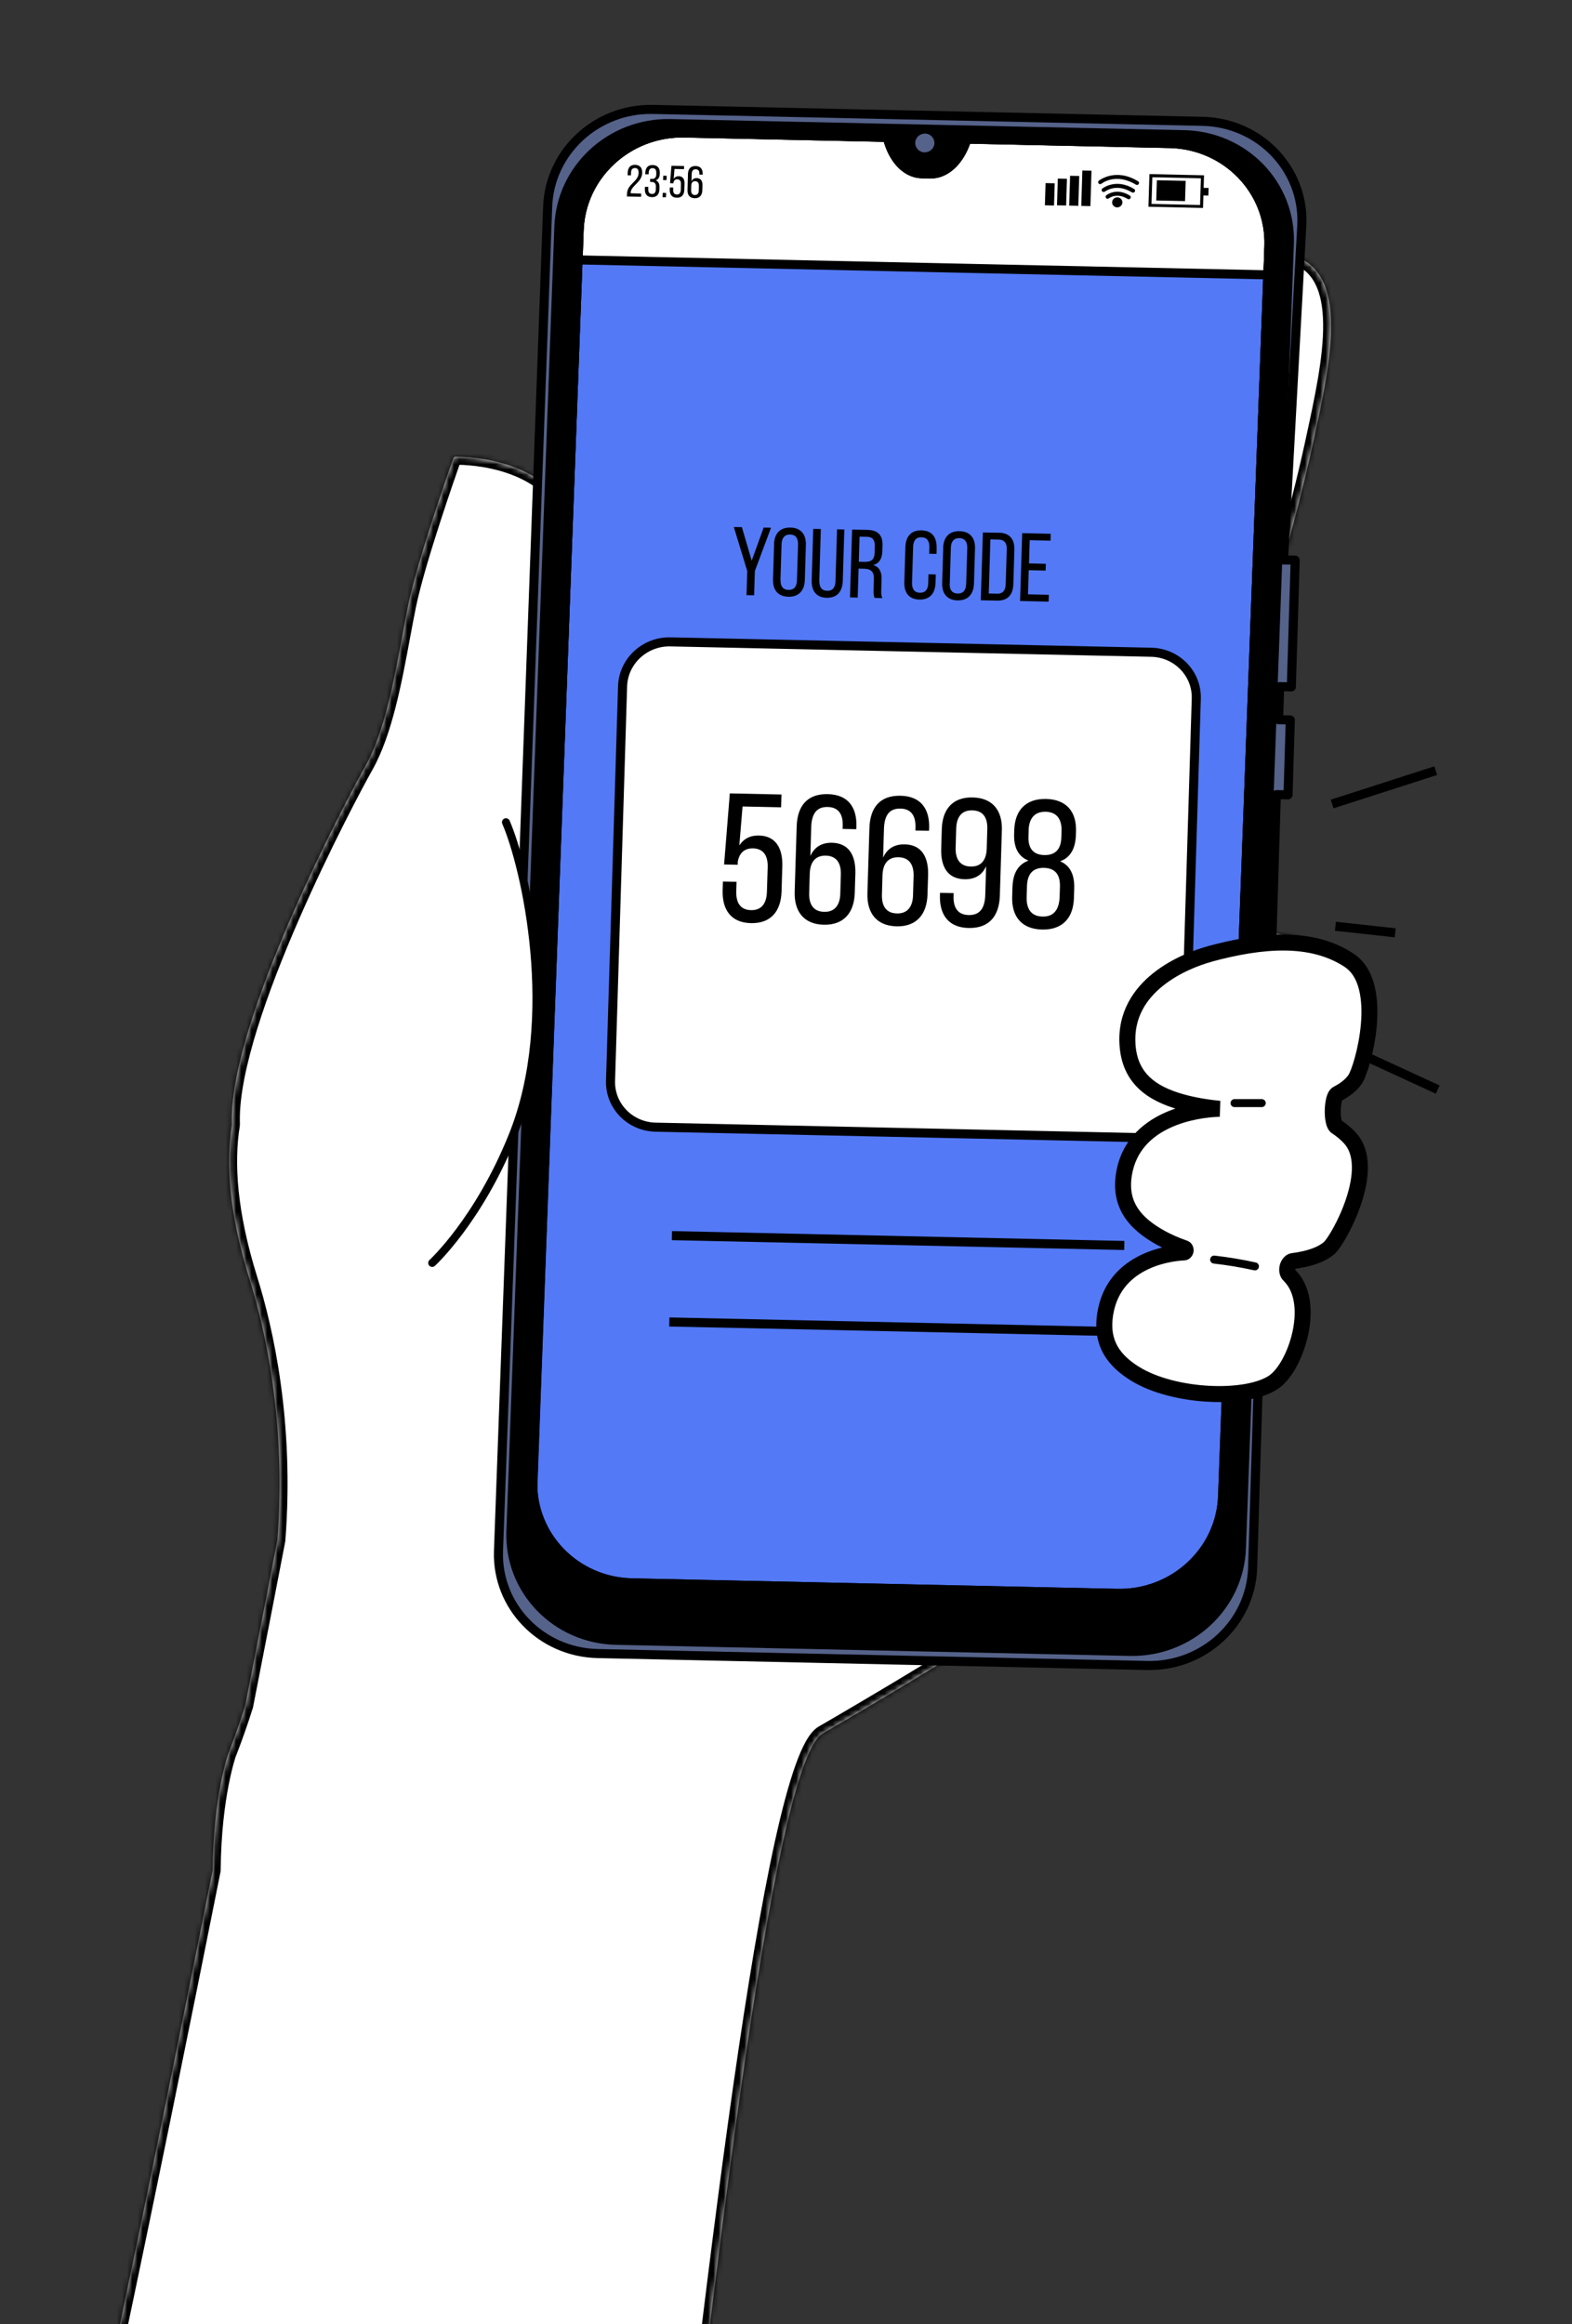<svg width="303" height="448" viewBox="0 0 303 448" fill="none" xmlns="http://www.w3.org/2000/svg">
<rect x="0" y="0" width="303" height="448" fill="#333333" stroke="none"/>
<mask id="path-1-inside-1_504_3587" fill="white">
<path fill-rule="evenodd" clip-rule="evenodd" d="M222.271 181.533C222.522 181.616 222.791 181.496 222.889 181.251C233.504 154.741 247.557 110.773 252.956 85.966C253.045 85.56 253.133 85.152 253.222 84.743L253.225 84.733C256.551 69.458 260.257 52.438 248.944 49.157C237.325 45.786 229.077 61.903 223.464 83.264C218.108 103.603 194.076 165.086 191.787 170.927C191.683 171.194 191.841 171.449 192.113 171.539L222.271 181.533ZM124.798 549C125.053 549 125.266 548.81 125.295 548.557C126.202 540.597 127.154 532.112 128.144 523.284C136.911 445.152 148.693 340.152 158.536 334.152C158.539 334.151 158.537 334.152 158.54 334.15C158.638 334.093 185.16 318.745 192.32 313.405C199.198 308.272 201.148 298.074 203.102 287.855C204.846 278.73 206.594 269.587 211.859 264.02C213.37 262.42 215.215 260.881 217.224 259.344C217.401 259.208 217.468 258.972 217.387 258.764C212.415 246.038 206.312 233.751 199.204 222.004C186.377 200.816 170.549 179.77 150.989 163.889C150.766 163.708 150.439 163.752 150.273 163.985C146.735 168.969 143.951 174.81 141.453 180.304C141.237 180.778 141.019 181.252 140.799 181.726C140.666 182.014 140.3 182.105 140.046 181.914C129.971 174.359 119.451 167.705 108.308 161.778C108.06 161.646 107.748 161.743 107.578 161.965C107.467 162.109 107.333 162.268 107.177 162.441C106.879 162.77 106.356 162.544 106.376 162.102C106.49 159.556 106.885 157.222 107.262 154.991C107.531 153.397 107.792 151.856 107.935 150.326C108.116 148.397 108.571 145.587 109.115 142.224C110.938 130.961 113.766 113.493 110.676 102.082C106.984 88.417 90.344 88.024 87.804 88.045C87.6 88.046 87.438 88.165 87.369 88.358C86.484 90.859 80.452 108.042 78.679 116.638C78.295 118.499 77.918 120.535 77.523 122.666C75.947 131.166 74.09 141.182 70.431 147.651C67.008 153.71 44.466 196.118 44.689 215.972V215.959C44.692 216.224 44.696 216.486 44.701 216.746C44.702 216.776 44.699 216.806 44.694 216.836C43.518 224.097 44.119 233.823 48.099 246.566C51.136 256.262 55.222 274.253 53.462 296.87C52.048 304.212 49.92 315.21 47.267 328.745C46.336 331.707 45.289 334.709 44.117 337.744C44.114 337.751 44.107 337.756 44.099 337.756V337.756C44.091 337.756 44.086 337.755 44.084 337.763C43.989 338.024 41.12 346.086 40.996 360.443C40.995 360.474 40.992 360.505 40.986 360.536C29.612 417.65 13.58 495.651 0.751 548.389C0.674 548.704 0.914 549 1.238 549H124.798ZM253.271 191.574C253.271 191.571 253.273 191.567 253.277 191.566C256.359 190.435 261.215 186.072 256.575 183.32C252.506 180.887 241.382 178.931 238.753 178.494C238.454 178.444 238.185 178.672 238.18 178.976L237.863 196.403C237.856 196.753 238.202 197.001 238.532 196.883L253.265 191.583C253.268 191.582 253.271 191.578 253.271 191.574V191.574Z"/>
</mask>
<path fill-rule="evenodd" clip-rule="evenodd" d="M222.271 181.533C222.522 181.616 222.791 181.496 222.889 181.251C233.504 154.741 247.557 110.773 252.956 85.966C253.045 85.56 253.133 85.152 253.222 84.743L253.225 84.733C256.551 69.458 260.257 52.438 248.944 49.157C237.325 45.786 229.077 61.903 223.464 83.264C218.108 103.603 194.076 165.086 191.787 170.927C191.683 171.194 191.841 171.449 192.113 171.539L222.271 181.533ZM124.798 549C125.053 549 125.266 548.81 125.295 548.557C126.202 540.597 127.154 532.112 128.144 523.284C136.911 445.152 148.693 340.152 158.536 334.152C158.539 334.151 158.537 334.152 158.54 334.15C158.638 334.093 185.16 318.745 192.32 313.405C199.198 308.272 201.148 298.074 203.102 287.855C204.846 278.73 206.594 269.587 211.859 264.02C213.37 262.42 215.215 260.881 217.224 259.344C217.401 259.208 217.468 258.972 217.387 258.764C212.415 246.038 206.312 233.751 199.204 222.004C186.377 200.816 170.549 179.77 150.989 163.889C150.766 163.708 150.439 163.752 150.273 163.985C146.735 168.969 143.951 174.81 141.453 180.304C141.237 180.778 141.019 181.252 140.799 181.726C140.666 182.014 140.3 182.105 140.046 181.914C129.971 174.359 119.451 167.705 108.308 161.778C108.06 161.646 107.748 161.743 107.578 161.965C107.467 162.109 107.333 162.268 107.177 162.441C106.879 162.77 106.356 162.544 106.376 162.102C106.49 159.556 106.885 157.222 107.262 154.991C107.531 153.397 107.792 151.856 107.935 150.326C108.116 148.397 108.571 145.587 109.115 142.224C110.938 130.961 113.766 113.493 110.676 102.082C106.984 88.417 90.344 88.024 87.804 88.045C87.6 88.046 87.438 88.165 87.369 88.358C86.484 90.859 80.452 108.042 78.679 116.638C78.295 118.499 77.918 120.535 77.523 122.666C75.947 131.166 74.09 141.182 70.431 147.651C67.008 153.71 44.466 196.118 44.689 215.972V215.959C44.692 216.224 44.696 216.486 44.701 216.746C44.702 216.776 44.699 216.806 44.694 216.836C43.518 224.097 44.119 233.823 48.099 246.566C51.136 256.262 55.222 274.253 53.462 296.87C52.048 304.212 49.92 315.21 47.267 328.745C46.336 331.707 45.289 334.709 44.117 337.744C44.114 337.751 44.107 337.756 44.099 337.756V337.756C44.091 337.756 44.086 337.755 44.084 337.763C43.989 338.024 41.12 346.086 40.996 360.443C40.995 360.474 40.992 360.505 40.986 360.536C29.612 417.65 13.58 495.651 0.751 548.389C0.674 548.704 0.914 549 1.238 549H124.798ZM253.271 191.574C253.271 191.571 253.273 191.567 253.277 191.566C256.359 190.435 261.215 186.072 256.575 183.32C252.506 180.887 241.382 178.931 238.753 178.494C238.454 178.444 238.185 178.672 238.18 178.976L237.863 196.403C237.856 196.753 238.202 197.001 238.532 196.883L253.265 191.583C253.268 191.582 253.271 191.578 253.271 191.574V191.574Z" fill="white"/>
<path d="M252.956 85.966L254.461 86.293L254.461 86.293L252.956 85.966ZM253.225 84.733L251.753 84.28L251.734 84.342L251.72 84.405L253.225 84.733ZM253.225 84.733L254.697 85.186L254.716 85.124L254.729 85.061L253.225 84.733ZM248.944 49.157L248.515 50.636V50.636L248.944 49.157ZM223.464 83.264L224.954 83.657L224.954 83.656L223.464 83.264ZM128.144 523.283L129.675 523.455L129.676 523.441L129.678 523.427L128.144 523.283ZM128.144 523.283L126.614 523.111L126.612 523.125L126.611 523.139L128.144 523.283ZM192.32 313.405L193.24 314.639L193.241 314.639L192.32 313.405ZM203.102 287.855L204.614 288.145L203.102 287.855ZM211.859 264.02L212.978 265.078L212.978 265.078L211.859 264.02ZM199.204 222.004L200.522 221.207L200.522 221.207L199.204 222.004ZM141.453 180.304L142.854 180.942L142.855 180.941L141.453 180.304ZM107.262 154.991L108.78 155.248V155.248L107.262 154.991ZM107.935 150.326L106.402 150.183L107.935 150.326ZM109.115 142.224L110.635 142.47L109.115 142.224ZM110.676 102.082L109.189 102.484L109.189 102.485L110.676 102.082ZM78.679 116.638L77.171 116.327H77.171L78.679 116.638ZM77.523 122.666L76.009 122.385V122.385L77.523 122.666ZM70.431 147.651L69.09 146.893L69.09 146.894L70.431 147.651ZM44.689 215.972L43.149 215.989L46.229 215.972H44.689ZM44.689 215.959L46.229 215.943L43.149 215.959H44.689ZM48.099 246.566L46.629 247.025L46.629 247.026L48.099 246.566ZM53.462 296.87L54.974 297.161L54.991 297.076L54.998 296.989L53.462 296.87ZM47.267 328.745L48.736 329.207L48.762 329.126L48.778 329.042L47.267 328.745ZM256.575 183.32L255.785 184.641L255.79 184.644L256.575 183.32ZM253.277 191.566L252.746 190.12L253.277 191.566ZM0.751 548.389L2.247 548.753L0.751 548.389ZM44.084 337.763L42.635 337.24L44.084 337.763ZM44.117 337.744L45.554 338.299L44.117 337.744ZM125.295 548.557L123.765 548.383L125.295 548.557ZM44.701 216.746L43.161 216.775L44.701 216.746ZM44.694 216.836L46.215 217.082L44.694 216.836ZM253.265 191.583L252.743 190.134L253.265 191.583ZM107.177 162.441L106.035 161.407L107.177 162.441ZM106.376 162.102L104.838 162.033L106.376 162.102ZM238.753 178.494L239.005 176.974L238.753 178.494ZM238.18 178.976L236.64 178.948L238.18 178.976ZM140.799 181.726L142.196 182.374L140.799 181.726ZM140.046 181.914L140.97 180.682L140.046 181.914ZM150.989 163.889L150.018 165.084L150.989 163.889ZM150.273 163.985L149.017 163.094L150.273 163.985ZM87.804 88.045L87.816 89.585L87.804 88.045ZM87.369 88.358L85.918 87.844L87.369 88.358ZM40.996 360.443L42.536 360.456L40.996 360.443ZM40.986 360.536L42.496 360.837L40.986 360.536ZM217.224 259.344L218.16 260.567L217.224 259.344ZM217.387 258.764L218.821 258.204L217.387 258.764ZM158.536 334.152L157.734 332.837L158.536 334.152ZM158.54 334.15L157.769 332.817L158.54 334.15ZM237.863 196.403L236.323 196.375L237.863 196.403ZM238.532 196.883L239.053 198.332L238.532 196.883ZM108.308 161.778L107.584 163.137L108.308 161.778ZM107.578 161.965L106.355 161.029L107.578 161.965ZM191.787 170.927L190.353 170.365L191.787 170.927ZM192.113 171.539L192.598 170.078L192.113 171.539ZM222.889 181.251L221.46 180.679L222.889 181.251ZM222.271 181.533L221.787 182.995L222.271 181.533ZM251.452 85.638C246.074 110.344 232.05 154.229 221.46 180.679L224.319 181.824C234.958 155.252 249.04 111.202 254.461 86.293L251.452 85.638ZM251.72 84.405C251.63 84.818 251.541 85.229 251.452 85.639L254.461 86.293C254.55 85.884 254.64 85.473 254.729 85.061L251.72 84.405ZM251.753 84.28L251.753 84.28L254.697 85.186L254.697 85.186L251.753 84.28ZM248.515 50.636C250.926 51.335 252.483 52.728 253.486 54.661C254.521 56.654 254.999 59.294 255.034 62.464C255.104 68.827 253.395 76.712 251.72 84.405L254.729 85.061C256.38 77.479 258.188 69.216 258.114 62.43C258.077 59.026 257.568 55.841 256.22 53.242C254.84 50.584 252.618 48.619 249.373 47.678L248.515 50.636ZM224.954 83.656C227.748 73.022 231.161 63.854 235.23 57.795C237.262 54.769 239.391 52.619 241.592 51.41C243.745 50.227 246.019 49.912 248.515 50.636L249.373 47.678C246.059 46.716 242.946 47.152 240.109 48.71C237.32 50.243 234.858 52.825 232.673 56.078C228.311 62.574 224.794 72.145 221.975 82.873L224.954 83.656ZM193.221 171.489C195.489 165.702 219.568 104.106 224.954 83.657L221.975 82.872C216.648 103.1 192.664 164.47 190.353 170.365L193.221 171.489ZM222.755 180.071L192.598 170.078L191.629 173.001L221.787 182.995L222.755 180.071ZM126.614 523.112C125.623 531.94 124.671 540.424 123.765 548.383L126.825 548.731C127.732 540.769 128.684 532.283 129.675 523.455L126.614 523.112ZM126.611 523.139L126.611 523.14L129.678 523.427L129.678 523.426L126.611 523.139ZM157.734 332.837C156.774 333.423 155.992 334.469 155.327 335.651C154.638 336.875 153.969 338.439 153.313 340.28C152 343.967 150.682 348.938 149.364 354.916C146.726 366.881 144.05 383.056 141.412 401.449C136.137 438.243 130.997 484.052 126.614 523.111L129.675 523.454C134.059 484.381 139.194 438.624 144.461 401.886C147.096 383.513 149.759 367.43 152.372 355.579C153.679 349.649 154.965 344.822 156.214 341.314C156.84 339.557 157.441 338.174 158.011 337.162C158.604 336.109 159.067 335.632 159.337 335.467L157.734 332.837ZM191.399 312.17C184.332 317.441 157.921 332.729 157.769 332.817L159.311 335.483C159.355 335.457 185.988 320.049 193.24 314.639L191.399 312.17ZM201.589 287.566C200.607 292.703 199.651 297.684 198.107 302.02C196.566 306.348 194.495 309.86 191.399 312.17L193.241 314.639C197.023 311.816 199.367 307.663 201.008 303.054C202.647 298.453 203.643 293.226 204.614 288.145L201.589 287.566ZM210.74 262.962C207.882 265.983 206.04 269.908 204.693 274.136C203.347 278.362 202.458 283.023 201.589 287.566L204.614 288.145C205.49 283.562 206.348 279.089 207.628 275.071C208.907 271.054 210.57 267.624 212.978 265.078L210.74 262.962ZM216.288 258.121C214.255 259.677 212.335 261.274 210.74 262.962L212.978 265.078C214.406 263.567 216.176 262.085 218.16 260.567L216.288 258.121ZM197.887 222.802C204.95 234.475 211.014 246.683 215.952 259.324L218.821 258.204C213.816 245.393 207.674 233.026 200.522 221.207L197.887 222.802ZM150.018 165.084C169.388 180.811 185.108 201.694 197.887 222.802L200.522 221.207C187.646 199.939 171.71 178.729 151.959 162.693L150.018 165.084ZM142.855 180.941C145.354 175.446 148.085 169.727 151.529 164.877L149.017 163.094C145.385 168.21 142.549 174.173 140.051 179.666L142.855 180.941ZM142.196 182.374C142.418 181.897 142.637 181.419 142.854 180.942L140.051 179.666C139.837 180.136 139.621 180.607 139.402 181.077L142.196 182.374ZM107.584 163.137C118.66 169.029 129.113 175.64 139.122 183.146L140.97 180.682C130.83 173.077 120.242 166.382 109.031 160.418L107.584 163.137ZM108.318 163.475C108.495 163.279 108.658 163.087 108.801 162.901L106.355 161.029C106.277 161.131 106.172 161.257 106.035 161.407L108.318 163.475ZM105.743 154.735C105.368 156.956 104.957 159.379 104.838 162.033L107.914 162.171C108.024 159.733 108.402 157.489 108.78 155.248L105.743 154.735ZM106.402 150.183C106.265 151.646 106.015 153.13 105.743 154.735L108.78 155.248C109.048 153.665 109.319 152.066 109.468 150.47L106.402 150.183ZM107.595 141.978C107.055 145.316 106.589 148.189 106.402 150.183L109.468 150.47C109.643 148.605 110.087 145.857 110.635 142.47L107.595 141.978ZM109.189 102.485C110.664 107.931 110.747 114.938 110.202 122.092C109.659 129.218 108.508 136.339 107.595 141.978L110.635 142.47C111.546 136.846 112.719 129.601 113.273 122.326C113.826 115.077 113.777 107.644 112.162 101.68L109.189 102.485ZM87.816 89.585C89.011 89.575 93.593 89.666 98.279 91.378C102.942 93.08 107.52 96.304 109.189 102.484L112.162 101.681C110.14 94.195 104.552 90.39 99.336 88.485C94.145 86.589 89.136 86.494 87.791 86.505L87.816 89.585ZM80.187 116.949C81.934 108.48 87.922 91.411 88.821 88.871L85.918 87.844C85.046 90.307 78.97 107.604 77.171 116.327L80.187 116.949ZM79.037 122.946C79.433 120.812 79.807 118.792 80.187 116.949L77.171 116.327C76.783 118.206 76.403 120.258 76.009 122.385L79.037 122.946ZM71.771 148.41C75.586 141.666 77.478 131.353 79.037 122.946L76.009 122.385C74.415 130.979 72.594 140.698 69.09 146.893L71.771 148.41ZM46.229 215.955C46.176 211.237 47.484 205.05 49.606 198.231C51.719 191.441 54.599 184.146 57.605 177.254C63.615 163.469 70.082 151.4 71.772 148.409L69.09 146.894C67.357 149.961 60.841 162.125 54.781 176.023C51.751 182.973 48.824 190.38 46.666 197.316C44.517 204.221 43.091 210.78 43.149 215.989L46.229 215.955ZM43.149 215.959V215.972H46.229V215.959H43.149ZM46.241 216.716C46.236 216.461 46.232 216.203 46.229 215.943L43.149 215.975C43.152 216.245 43.156 216.511 43.161 216.775L46.241 216.716ZM49.569 246.106C45.64 233.528 45.086 224.049 46.215 217.082L43.174 216.589C41.95 224.145 42.597 234.119 46.629 247.025L49.569 246.106ZM54.998 296.989C56.777 274.129 52.648 255.937 49.568 246.105L46.629 247.026C49.624 256.588 53.668 274.377 51.927 296.75L54.998 296.989ZM48.778 329.042C51.431 315.505 53.56 304.504 54.974 297.161L51.95 296.578C50.537 303.919 48.408 314.916 45.756 328.449L48.778 329.042ZM45.554 338.299C46.738 335.232 47.795 332.2 48.736 329.207L45.798 328.284C44.876 331.214 43.84 334.185 42.68 337.189L45.554 338.299ZM42.536 360.456C42.659 346.301 45.487 338.411 45.532 338.286L42.635 337.24C42.492 337.636 39.582 345.871 39.456 360.429L42.536 360.456ZM2.247 548.753C15.085 495.98 31.122 417.95 42.496 360.837L39.476 360.235C28.101 417.35 12.075 495.322 -0.746 548.025L2.247 548.753ZM124.798 547.46H1.238V550.54H124.798V547.46ZM255.79 184.644C256.695 185.181 256.89 185.64 256.936 185.887C256.988 186.175 256.917 186.613 256.528 187.214C255.726 188.455 254.041 189.645 252.746 190.12L253.807 193.011C255.595 192.355 257.879 190.798 259.115 188.887C259.745 187.912 260.211 186.672 259.965 185.333C259.713 183.952 258.775 182.834 257.361 181.995L255.79 184.644ZM238.5 180.013C239.8 180.229 243.201 180.821 246.773 181.658C250.42 182.512 253.987 183.566 255.785 184.641L257.366 181.998C255.094 180.64 251.064 179.5 247.475 178.659C243.81 177.8 240.335 177.196 239.005 176.974L238.5 180.013ZM239.402 196.431L239.72 179.004L236.64 178.948L236.323 196.375L239.402 196.431ZM252.743 190.134L238.011 195.433L239.053 198.332L253.786 193.032L252.743 190.134ZM252.746 190.12C252.108 190.354 251.731 190.955 251.731 191.574H254.811C254.811 192.186 254.438 192.78 253.807 193.011L252.746 190.12ZM-0.746 548.025C-1.066 549.344 -0.048 550.54 1.238 550.54V547.46C1.877 547.46 2.415 548.064 2.247 548.753L-0.746 548.025ZM44.099 336.216C44.181 336.216 44.07 336.216 44.066 336.216C44.024 336.217 43.87 336.22 43.683 336.271C43.468 336.33 43.218 336.449 43 336.667C42.794 336.872 42.689 337.091 42.635 337.24L45.532 338.286C45.48 338.431 45.377 338.647 45.173 338.85C44.956 339.066 44.709 339.184 44.496 339.242C44.311 339.292 44.161 339.295 44.122 339.296C44.121 339.296 44.014 339.296 44.099 339.296V336.216ZM42.68 337.189C42.907 336.604 43.47 336.216 44.099 336.216V339.296C44.744 339.296 45.322 338.899 45.554 338.299L42.68 337.189ZM123.765 548.383C123.825 547.856 124.271 547.46 124.798 547.46V550.54C125.834 550.54 126.708 549.763 126.825 548.731L123.765 548.383ZM43.161 216.775C43.16 216.714 43.164 216.651 43.174 216.589L46.215 217.082C46.234 216.96 46.243 216.838 46.241 216.716L43.161 216.775ZM253.786 193.032C254.401 192.811 254.811 192.228 254.811 191.574H251.731C251.731 190.929 252.136 190.353 252.743 190.134L253.786 193.032ZM106.035 161.407C106.758 160.609 107.956 161.249 107.914 162.171L104.838 162.033C104.756 163.84 107.001 164.93 108.318 163.475L106.035 161.407ZM239.005 176.974C237.755 176.767 236.662 177.728 236.64 178.948L239.72 179.004C239.709 179.616 239.152 180.121 238.5 180.013L239.005 176.974ZM139.402 181.077C139.684 180.471 140.446 180.289 140.97 180.682L139.122 183.146C140.154 183.92 141.648 183.556 142.196 182.374L139.402 181.077ZM151.959 162.693C151.052 161.956 149.702 162.129 149.017 163.094L151.529 164.877C151.175 165.374 150.481 165.46 150.018 165.084L151.959 162.693ZM87.791 86.505C86.922 86.512 86.196 87.057 85.918 87.844L88.821 88.871C88.759 89.048 88.635 89.235 88.438 89.377C88.24 89.52 88.017 89.583 87.816 89.585L87.791 86.505ZM39.456 360.429C39.456 360.368 39.462 360.303 39.476 360.235L42.496 360.837C42.522 360.708 42.535 360.58 42.536 360.456L39.456 360.429ZM218.16 260.567C218.877 260.017 219.154 259.056 218.821 258.204L215.952 259.324C215.782 258.888 215.924 258.399 216.288 258.121L218.16 260.567ZM159.337 335.467C159.342 335.465 159.349 335.46 159.358 335.454C159.364 335.451 159.368 335.448 159.371 335.446C159.372 335.445 159.374 335.444 159.373 335.445C159.373 335.445 159.37 335.447 159.367 335.449C159.364 335.451 159.36 335.453 159.355 335.457C159.35 335.46 159.345 335.462 159.341 335.465C159.332 335.47 159.325 335.475 159.321 335.477C159.318 335.479 159.315 335.481 159.313 335.482C159.312 335.482 159.311 335.483 159.311 335.483L157.769 332.817C157.768 332.817 157.766 332.818 157.765 332.819C157.763 332.82 157.76 332.822 157.755 332.825C157.751 332.827 157.744 332.831 157.735 332.837C157.725 332.843 157.716 332.849 157.708 332.854C157.705 332.856 157.703 332.857 157.702 332.857C157.701 332.858 157.703 332.857 157.704 332.857C157.707 332.854 157.711 332.852 157.716 332.849C157.725 332.843 157.731 332.839 157.734 332.837L159.337 335.467ZM236.323 196.375C236.297 197.803 237.709 198.815 239.053 198.332L238.011 195.433C238.696 195.187 239.416 195.703 239.402 196.431L236.323 196.375ZM109.031 160.418C107.999 159.869 106.896 160.322 106.355 161.029L108.801 162.901C108.679 163.06 108.512 163.172 108.319 163.224C108.119 163.279 107.849 163.278 107.584 163.137L109.031 160.418ZM190.353 170.365C189.853 171.642 190.724 172.701 191.629 173.001L192.598 170.078C192.783 170.139 193.005 170.282 193.154 170.549C193.315 170.839 193.338 171.189 193.221 171.489L190.353 170.365ZM221.46 180.679C221.675 180.14 222.262 179.907 222.755 180.071L221.787 182.995C222.781 183.324 223.907 182.852 224.319 181.824L221.46 180.679Z" fill="black" mask="url(#path-1-inside-1_504_3587)"/>
<path d="M225.45 27.652L186.343 26.805L186.298 26.946C185.021 30.992 182.264 33.586 179.327 33.52L177.636 33.481C174.681 33.417 172.095 30.719 171.065 26.619L171.042 26.474L131.918 25.63C121.022 25.39 111.941 33.837 111.609 44.472L102.353 296.301C102.164 302.411 107.077 307.469 113.328 307.607L223.665 309.997C229.915 310.135 235.129 305.294 235.318 299.184L244.574 47.355C244.904 36.704 236.329 27.895 225.45 27.652Z" fill="#5379F6" stroke="black" stroke-width="1.748" stroke-linecap="round" stroke-linejoin="round"/>
<path d="M244.406 52.98L244.575 47.371C244.905 36.721 236.331 27.912 225.452 27.669L186.345 26.822L186.3 26.962C185.023 31.008 182.266 33.603 179.329 33.536L177.638 33.498C174.683 33.434 172.097 30.736 171.067 26.636L171.043 26.491L131.92 25.646C121.024 25.406 111.943 33.854 111.611 44.488L111.441 50.097L244.422 52.977L244.406 52.98Z" fill="white" stroke="black" stroke-width="1.748" stroke-linecap="round" stroke-linejoin="round"/>
<path d="M248.901 132.397L249.645 107.976L247.392 107.931L250.937 43.09C251.267 32.439 242.693 23.63 231.813 23.388L125.865 21.091C114.969 20.852 105.889 29.299 105.556 39.934L96.079 299.025C95.749 309.675 104.323 318.484 115.202 318.727L221.134 321.025C232.03 321.265 241.11 312.818 241.443 302.183L246.01 153.167L248.264 153.213L248.704 138.774L246.451 138.728L246.647 132.351L248.901 132.397ZM235.659 288.283C235.329 298.934 226.245 307.365 215.349 307.125L121.817 305.102C110.921 304.862 102.364 296.051 102.694 285.4L111.626 44.469C111.956 33.819 121.039 25.387 131.935 25.627L171.042 26.474L171.066 26.62C172.112 30.717 174.698 33.415 177.653 33.479L179.344 33.517C182.298 33.581 185.038 30.989 186.315 26.943L186.36 26.803L225.467 27.65C236.363 27.89 244.921 36.702 244.591 47.352L235.659 288.283Z" fill="#55628A" stroke="black" stroke-width="1.748" stroke-linecap="round" stroke-linejoin="round"/>
<path d="M228.253 25.964L129.24 23.826C117.696 23.576 108.066 32.513 107.721 43.797L98.478 295.292C98.133 306.577 107.203 315.919 118.747 316.169L217.761 318.306C229.305 318.556 238.935 309.62 239.28 298.335L248.522 46.84C248.867 35.556 239.798 26.214 228.253 25.964ZM235.658 288.283C235.328 298.933 226.245 307.365 215.349 307.125L121.817 305.102C110.921 304.862 102.363 296.051 102.693 285.4L111.625 44.469C111.955 33.819 121.038 25.387 131.934 25.627L171.042 26.474L171.066 26.619C172.112 30.716 174.698 33.415 177.652 33.479L179.343 33.517C182.298 33.581 185.038 30.989 186.314 26.943L186.36 26.803L225.467 27.65C236.363 27.89 244.92 36.701 244.59 47.352L235.658 288.283Z" fill="black" stroke="black" stroke-width="1.748" stroke-linecap="round" stroke-linejoin="round"/>
<path d="M180.108 27.595C180.132 26.595 179.332 25.762 178.308 25.747C177.285 25.733 176.427 26.521 176.404 27.521C176.381 28.522 177.181 29.354 178.204 29.369C179.228 29.384 180.085 28.595 180.108 27.595Z" fill="#55628A"/>
<path d="M123.786 33.324C123.729 35.16 121.601 35.775 121.556 37.161L121.572 37.258L123.588 37.309L123.57 37.927L120.839 37.876L120.857 37.358C120.911 35.406 123.032 35.059 123.093 33.354C123.111 32.737 122.901 32.389 122.39 32.39C121.877 32.374 121.646 32.728 121.632 33.262L121.617 33.796L120.969 33.786L120.989 33.284C121.022 32.349 121.468 31.744 122.425 31.77C123.399 31.793 123.806 32.407 123.788 33.34L123.786 33.324Z" fill="black"/>
<path d="M127.181 33.382L127.172 33.533C127.154 34.15 126.886 34.593 126.386 34.758C126.895 34.957 127.124 35.418 127.106 36.035L127.097 36.502C127.063 37.437 126.599 38.028 125.642 38.002C124.684 37.977 124.261 37.365 124.295 36.429L124.311 36.011L124.959 36.022L124.951 36.488C124.939 37.038 125.146 37.369 125.659 37.385C126.173 37.401 126.393 37.082 126.41 36.465L126.419 35.998C126.44 35.397 126.188 35.106 125.672 35.074L125.297 35.069L125.317 34.468L125.728 34.484C126.186 34.475 126.481 34.194 126.495 33.66L126.5 33.377C126.518 32.76 126.31 32.428 125.797 32.413C125.301 32.395 125.067 32.732 125.038 33.285L125.022 33.603L124.374 33.593L124.379 33.31C124.413 32.374 124.861 31.786 125.818 31.812C126.775 31.837 127.199 32.449 127.179 33.366L127.181 33.382Z" fill="black"/>
<path d="M128.505 33.879L128.472 34.715L127.807 34.707L127.84 33.872L128.505 33.879ZM128.4 37.184L128.367 38.02L127.703 38.013L127.736 37.177L128.4 37.184Z" fill="black"/>
<path d="M129.892 34.449C130.093 34.117 130.408 33.965 130.833 33.962C131.636 33.98 131.969 34.557 131.941 35.425L131.897 36.611C131.863 37.547 131.399 38.138 130.442 38.112C129.484 38.086 129.061 37.475 129.095 36.539L129.114 36.138L129.762 36.148L129.751 36.598C129.739 37.148 129.946 37.479 130.459 37.495C130.956 37.513 131.19 37.176 131.221 36.639L131.248 35.455C131.26 34.905 131.053 34.574 130.54 34.559C130.164 34.553 129.89 34.748 129.81 35.193L129.798 35.328L129.15 35.318L129.415 31.953L131.856 32.001L131.836 32.602L130.009 32.569L129.856 34.438L129.892 34.449Z" fill="black"/>
<path d="M135.446 33.555L135.465 33.668L134.8 33.661L134.809 33.51C134.821 32.96 134.597 32.631 134.103 32.629C133.574 32.616 133.337 32.937 133.325 33.587L133.277 34.957C133.464 34.544 133.803 34.323 134.296 34.325C135.099 34.343 135.432 34.919 135.404 35.788L135.368 36.707C135.334 37.643 134.853 38.236 133.895 38.211C132.938 38.185 132.481 37.579 132.515 36.643L132.602 33.54C132.631 32.572 133.095 31.98 134.086 32.001C135.043 32.027 135.464 32.622 135.446 33.555ZM133.241 35.777L133.221 36.693C133.209 37.243 133.417 37.575 133.93 37.59C134.426 37.609 134.677 37.269 134.691 36.735L134.711 35.818C134.723 35.268 134.499 34.939 134.003 34.921C133.49 34.906 133.256 35.243 133.241 35.777Z" fill="black"/>
<path d="M203.294 35.333L201.532 35.295L201.401 39.574L203.162 39.612L203.294 35.333Z" fill="black"/>
<path d="M205.652 34.462L203.891 34.424L203.733 39.573L205.495 39.611L205.652 34.462Z" fill="black"/>
<path d="M208.02 33.918L206.259 33.88L206.083 39.635L207.844 39.673L208.02 33.918Z" fill="black"/>
<path d="M210.383 32.907L208.622 32.869L208.414 39.69L210.175 39.728L210.383 32.907Z" fill="black"/>
<path d="M231.879 40.084L221.358 39.849L221.552 33.556L232.072 33.791L231.879 40.084ZM221.949 39.304L231.309 39.513L231.47 34.371L222.11 34.162L221.949 39.304Z" fill="black"/>
<path d="M228.535 34.861L222.982 34.742L222.863 38.644L228.416 38.764L228.535 34.861Z" fill="black"/>
<path d="M232.955 36.228L231.631 36.199L231.586 37.673L232.91 37.702L232.955 36.228Z" fill="black"/>
<path d="M217.546 38.398C217.546 38.398 217.405 38.371 217.35 38.346C215.251 37.063 213.801 38.181 213.74 38.224C213.573 38.351 213.333 38.341 213.188 38.182C213.059 38.02 213.072 37.785 213.236 37.642C213.311 37.58 215.177 36.095 217.771 37.696C217.961 37.815 218.014 38.038 217.892 38.224C217.808 38.338 217.684 38.408 217.546 38.398Z" fill="black"/>
<path d="M218.376 37.132C218.376 37.132 218.236 37.106 218.181 37.081C215.136 35.222 212.998 36.918 212.981 36.921C212.817 37.064 212.575 37.037 212.43 36.878C212.284 36.719 212.311 36.466 212.477 36.339C212.508 36.317 215.082 34.268 218.601 36.431C218.791 36.55 218.845 36.773 218.722 36.959C218.639 37.073 218.514 37.143 218.376 37.132Z" fill="black"/>
<path d="M219.137 35.646C219.137 35.646 218.996 35.619 218.941 35.595C215.084 33.238 212.413 35.32 212.308 35.403C212.141 35.53 211.885 35.523 211.756 35.361C211.611 35.202 211.64 34.965 211.804 34.822C211.834 34.8 215.01 32.27 219.362 34.944C219.552 35.063 219.606 35.286 219.483 35.473C219.399 35.586 219.275 35.656 219.137 35.646Z" fill="black"/>
<path d="M216.339 39.028C216.324 39.561 215.866 39.985 215.32 39.975C214.774 39.965 214.344 39.521 214.358 38.987C214.373 38.453 214.831 38.029 215.377 38.039C215.923 38.049 216.353 38.494 216.339 39.028Z" fill="black"/>
<path d="M221.89 125.723L129.226 123.722C124.279 123.615 120.149 127.448 120.001 132.284L117.68 208.316C117.532 213.152 121.423 217.158 126.37 217.265L219.034 219.266C223.981 219.373 228.111 215.539 228.259 210.703L230.58 134.672C230.728 129.836 226.837 125.829 221.89 125.723Z" fill="white" stroke="black" stroke-width="1.748" stroke-miterlimit="10"/>
<path d="M144.019 110.029L141.443 101.582L142.996 101.61L144.89 108.075L147.195 101.685L148.613 101.719L145.503 110.051L145.354 114.743L143.886 114.718L144.036 110.026L144.019 110.029Z" fill="black"/>
<path d="M149.187 104.913C149.25 102.91 150.301 101.641 152.351 101.687C154.417 101.731 155.382 103.05 155.333 105.035L155.131 111.795C155.065 113.782 154.016 115.067 151.95 115.023C149.901 114.977 148.933 113.641 149.001 111.67L149.203 104.91L149.187 104.913ZM150.449 111.782C150.408 112.984 150.914 113.682 151.973 113.708C153.065 113.728 153.583 113.045 153.61 111.861L153.821 104.951C153.851 103.783 153.39 103.045 152.298 103.025C151.222 103.002 150.69 103.703 150.644 104.874L150.432 111.784L150.449 111.782Z" fill="black"/>
<path d="M157.93 111.95C157.903 113.134 158.343 113.843 159.438 113.879C160.513 113.902 161.012 113.206 161.039 112.022L161.34 102.024L162.741 102.06L162.444 111.974C162.378 113.962 161.401 115.268 159.335 115.224C157.285 115.178 156.4 113.829 156.452 111.86L156.75 101.946L158.217 101.971L157.916 111.969L157.93 111.95Z" fill="black"/>
<path d="M167.213 102.141C169.313 102.179 170.169 103.251 170.096 105.189L170.066 106.257C170.029 107.692 169.477 108.579 168.324 108.918C169.544 109.299 169.96 110.277 169.917 111.68L169.86 113.715C169.836 114.3 169.838 114.832 170.084 115.29L168.58 115.254C168.417 114.882 168.362 114.542 168.387 113.658L168.442 111.606C168.49 110.136 167.798 109.652 166.551 109.624L165.492 109.598L165.32 115.19L163.833 115.152L164.243 102.08L167.23 102.138L167.213 102.141ZM166.64 108.297C167.818 108.32 168.543 107.968 168.583 106.55L168.616 105.299C168.646 104.132 168.236 103.501 167.125 103.468L165.674 103.44L165.531 108.28L166.64 108.297Z" fill="black"/>
<path d="M180.54 105.586L180.513 106.77L179.095 106.737L179.128 105.486C179.158 104.318 178.716 103.593 177.621 103.557C176.545 103.534 176.03 104.233 176.003 105.417L175.791 112.327C175.764 113.511 176.239 114.23 177.299 114.256C178.391 114.276 178.889 113.58 178.917 112.396L178.961 110.695L180.379 110.728L180.321 112.349C180.256 114.336 179.257 115.612 177.207 115.566C175.158 115.52 174.242 114.192 174.308 112.205L174.51 105.445C174.576 103.458 175.574 102.182 177.607 102.23C179.674 102.274 180.589 103.602 180.523 105.589L180.54 105.586Z" fill="black"/>
<path d="M181.787 105.614C181.85 103.611 182.902 102.342 184.951 102.388C187.017 102.432 187.999 103.749 187.933 105.736L187.731 112.496C187.666 114.483 186.617 115.768 184.551 115.724C182.501 115.678 181.534 114.342 181.602 112.371L181.804 105.612L181.787 105.614ZM183.049 112.483C183.008 113.685 183.514 114.383 184.573 114.409C185.666 114.429 186.183 113.746 186.227 112.56L186.439 105.649C186.468 104.481 185.991 103.746 184.915 103.723C183.839 103.7 183.307 104.402 183.277 105.569L183.066 112.48L183.049 112.483Z" fill="black"/>
<path d="M192.572 102.684C194.655 102.724 195.576 103.985 195.516 106.004L195.321 112.597C195.258 114.6 194.265 115.81 192.182 115.769L189.04 115.703L189.45 102.631L192.591 102.697L192.572 102.684ZM192.202 114.437C193.278 114.46 193.803 113.826 193.844 112.623L194.052 105.896C194.093 104.693 193.592 104.028 192.5 104.008L190.895 103.972L190.58 114.404L192.202 114.437Z" fill="black"/>
<path d="M201.587 108.68L201.545 109.983L198.282 109.903L198.143 114.56L202.157 114.649L202.118 115.968L196.617 115.84L197.027 102.768L202.527 102.896L202.488 104.214L198.474 104.125L198.34 108.598L201.603 108.678L201.587 108.68Z" fill="black"/>
<path d="M142.462 163.017C143.301 161.7 144.583 161.009 146.274 161.047C149.518 161.113 150.893 163.479 150.789 167L150.644 171.824C150.531 175.596 148.614 178.02 144.755 177.938C140.896 177.857 139.174 175.349 139.288 171.576L139.34 169.924L141.969 169.974L141.912 171.81C141.851 174.029 142.738 175.395 144.752 175.431C146.769 175.482 147.743 174.16 147.821 171.938L147.972 167.147C148.033 164.927 147.146 163.562 145.132 163.526C143.579 163.499 142.506 164.322 142.204 166.116L142.195 166.682L139.566 166.631L140.672 152.93L150.628 153.142L150.556 155.612L143.127 155.451L142.498 163.028L142.462 163.017Z" fill="black"/>
<path d="M165.059 159.379L165.048 159.83L162.419 159.779L162.434 159.145C162.496 156.926 161.597 155.595 159.547 155.549C157.412 155.501 156.438 156.823 156.36 159.46L156.196 165.001C156.941 163.318 158.34 162.407 160.354 162.443C163.598 162.509 164.968 164.842 164.87 168.396L164.751 172.136C164.638 175.908 162.652 178.326 158.793 178.245C154.898 178.152 153.058 175.647 153.171 171.875L153.558 159.288C153.683 155.381 155.553 152.982 159.567 153.071C163.462 153.164 165.186 155.588 165.073 159.36L165.059 159.379ZM156.077 168.425L155.969 172.13C155.908 174.349 156.795 175.715 158.862 175.758C160.878 175.81 161.902 174.479 161.964 172.26L162.071 168.556C162.133 166.337 161.212 164.976 159.179 164.927C157.129 164.881 156.138 166.206 156.077 168.425Z" fill="black"/>
<path d="M179.081 159.688L179.069 160.138L176.44 160.087L176.456 159.454C176.517 157.235 175.618 155.904 173.569 155.858C171.434 155.809 170.459 157.132 170.381 159.769L170.218 165.31C170.963 163.626 172.362 162.716 174.376 162.751C177.62 162.817 178.989 165.151 178.891 168.704L178.772 172.444C178.659 176.216 176.673 178.635 172.814 178.553C168.919 178.461 167.079 175.956 167.192 172.183L167.579 159.597C167.705 155.69 169.575 153.291 173.588 153.38C177.483 153.472 179.208 155.897 179.094 159.669L179.081 159.688ZM170.098 168.734L169.991 172.439C169.929 174.658 170.817 176.024 172.883 176.067C174.899 176.119 175.924 174.788 175.985 172.569L176.093 168.864C176.154 166.645 175.233 165.285 173.2 165.236C171.151 165.19 170.16 166.515 170.098 168.734Z" fill="black"/>
<path d="M193.107 160.03L192.72 172.616C192.595 176.523 190.713 178.958 186.683 178.871C182.824 178.79 181.058 176.322 181.172 172.55L181.183 172.099L183.812 172.15L183.797 172.784C183.735 175.003 184.667 176.328 186.683 176.38C188.852 176.423 189.826 175.101 189.909 172.496L190.073 166.955C189.345 168.636 187.94 169.514 185.926 169.478C182.682 169.412 181.301 167.114 181.416 163.557L181.529 159.785C181.643 156.013 183.598 153.616 187.493 153.709C191.388 153.801 193.223 156.274 193.11 160.046L193.107 160.03ZM184.305 159.696L184.198 163.4C184.136 165.619 185.057 166.98 187.09 167.029C189.14 167.075 190.131 165.75 190.192 163.531L190.3 159.826C190.373 157.572 189.474 156.241 187.408 156.197C185.391 156.146 184.378 157.441 184.305 159.696Z" fill="black"/>
<path d="M207.4 160.228L207.373 160.996C207.29 163.501 206.345 165.317 204.332 166.012C206.396 166.87 207.141 168.824 207.053 171.296L206.997 173.132C206.872 176.94 204.785 179.258 200.857 179.172C196.929 179.085 194.986 176.679 195.094 172.875L195.15 171.039C195.233 168.534 196.07 166.686 198.236 165.882C196.197 165.071 195.387 163.243 195.47 160.739L195.497 159.97C195.621 156.163 197.739 153.922 201.631 153.998C205.526 154.091 207.508 156.423 207.4 160.228ZM198.274 160.096L198.233 161.299C198.168 163.701 199.314 164.775 201.294 164.816C203.275 164.857 204.501 163.825 204.569 161.439L204.61 160.237C204.688 157.699 203.54 156.509 201.543 156.471C199.562 156.43 198.335 157.562 198.258 160.099L198.274 160.096ZM197.949 170.779L197.883 172.866C197.806 175.403 198.926 176.631 200.94 176.667C202.956 176.718 204.106 175.533 204.236 173.004L204.302 170.917C204.368 168.514 203.325 167.34 201.239 167.283C199.157 167.243 198.032 168.374 197.949 170.779Z" fill="black"/>
<path d="M129.511 238.169L216.709 240.068" stroke="black" stroke-width="1.748" stroke-miterlimit="10"/>
<path d="M129.007 254.811L216.203 256.693" stroke="black" stroke-width="1.748" stroke-miterlimit="10"/>
<path d="M256.77 154.973L276.732 148.545" stroke="black" stroke-width="1.748" stroke-miterlimit="10"/>
<path d="M257.401 178.538L268.925 179.805" stroke="black" stroke-width="1.748" stroke-miterlimit="10"/>
<path d="M254.378 199.546L277.111 210.02" stroke="black" stroke-width="1.748" stroke-miterlimit="10"/>
<path d="M90.651 151.493L97.522 158.483C101.194 166.941 107.987 196.118 98.794 218.936C92.212 235.288 83.308 243.431 83.308 243.431L90.638 151.493H90.651Z" fill="white"/>
<path d="M97.522 158.483C101.194 166.941 107.987 196.118 98.794 218.936C92.212 235.288 83.308 243.431 83.308 243.431" stroke="black" stroke-width="1.54" stroke-linecap="round"/>
<mask id="path-45-outside-2_504_3587" maskUnits="userSpaceOnUse" x="210.848" y="179.678" width="55" height="91" fill="black">
<rect fill="white" x="210.848" y="179.678" width="55" height="91"/>
<path fill-rule="evenodd" clip-rule="evenodd" d="M260.05 185.103C252.8 180.318 243.153 181.168 233.137 183.881C233.133 183.882 233.132 183.887 233.135 183.89V183.89C233.138 183.893 233.137 183.897 233.133 183.898C228.654 185.109 216.54 189.831 217.327 201.389C217.759 207.854 221.969 210.779 227.647 212.392C229.853 213.016 232.39 213.461 235.065 213.721C234.988 213.724 234.91 213.726 234.833 213.729C230.492 213.873 218.402 215.591 216.644 226.318C215.661 232.324 218.874 235.891 223.712 238.579C225.058 239.327 226.6 239.999 228.269 240.586C228.676 240.729 228.59 241.39 228.158 241.411V241.411C224.565 241.582 214.56 243.3 213.012 253.358C212.147 258.983 214.783 262.301 218.756 264.779C226.296 269.461 240.655 269.959 245.678 266.274C249.769 263.258 253.546 251.797 249.048 246.395C248.855 246.163 248.656 245.942 248.451 245.73C247.722 244.979 248.203 243.2 249.241 243.065C252.3 242.67 254.813 241.829 256.273 240.48C258.07 238.815 265.649 225.111 260.141 219.289C259.372 218.473 258.519 217.769 257.594 217.164C256.564 216.491 256.678 211.415 257.77 210.847C259.28 210.063 260.465 209.127 261.204 208.038C262.66 205.874 267.171 189.81 260.05 185.103Z"/>
</mask>
<path fill-rule="evenodd" clip-rule="evenodd" d="M260.05 185.103C252.8 180.318 243.153 181.168 233.137 183.881C233.133 183.882 233.132 183.887 233.135 183.89V183.89C233.138 183.893 233.137 183.897 233.133 183.898C228.654 185.109 216.54 189.831 217.327 201.389C217.759 207.854 221.969 210.779 227.647 212.392C229.853 213.016 232.39 213.461 235.065 213.721C234.988 213.724 234.91 213.726 234.833 213.729C230.492 213.873 218.402 215.591 216.644 226.318C215.661 232.324 218.874 235.891 223.712 238.579C225.058 239.327 226.6 239.999 228.269 240.586C228.676 240.729 228.59 241.39 228.158 241.411V241.411C224.565 241.582 214.56 243.3 213.012 253.358C212.147 258.983 214.783 262.301 218.756 264.779C226.296 269.461 240.655 269.959 245.678 266.274C249.769 263.258 253.546 251.797 249.048 246.395C248.855 246.163 248.656 245.942 248.451 245.73C247.722 244.979 248.203 243.2 249.241 243.065C252.3 242.67 254.813 241.829 256.273 240.48C258.07 238.815 265.649 225.111 260.141 219.289C259.372 218.473 258.519 217.769 257.594 217.164C256.564 216.491 256.678 211.415 257.77 210.847C259.28 210.063 260.465 209.127 261.204 208.038C262.66 205.874 267.171 189.81 260.05 185.103Z" fill="white"/>
<path d="M260.05 185.103L260.9 183.818L260.899 183.817L260.05 185.103ZM217.327 201.39L218.863 201.287L218.863 201.285L217.327 201.39ZM227.647 212.392L227.226 213.873L227.228 213.874L227.647 212.392ZM235.066 213.721L235.117 215.261L235.215 212.189L235.066 213.721ZM234.833 213.729L234.884 215.268L234.885 215.268L234.833 213.729ZM216.645 226.318L215.125 226.069L215.125 226.069L216.645 226.318ZM223.713 238.579L224.461 237.233L224.461 237.233L223.713 238.579ZM213.012 253.358L211.49 253.124L213.012 253.358ZM218.756 264.78L217.941 266.086L217.944 266.088L218.756 264.78ZM245.678 266.275L246.589 267.516L246.592 267.514L245.678 266.275ZM249.048 246.395L250.232 245.409L250.231 245.409L249.048 246.395ZM256.273 240.481L257.318 241.612L257.32 241.61L256.273 240.481ZM260.142 219.289L259.021 220.346L259.023 220.348L260.142 219.289ZM261.204 208.038L262.479 208.902L262.482 208.898L261.204 208.038ZM257.594 217.165L256.751 218.453L257.594 217.165ZM228.269 240.586L228.78 239.134L228.269 240.586ZM228.158 241.412L228.231 242.95L228.234 242.95L228.158 241.412ZM233.133 183.899L232.731 182.412L233.133 183.899ZM249.241 243.066L249.439 244.593L249.241 243.066ZM233.137 183.881L232.735 182.394L233.137 183.881ZM233.54 185.367C243.506 182.668 252.554 182 259.202 186.388L260.899 183.817C253.047 178.635 242.8 179.668 232.735 182.394L233.54 185.367ZM218.863 201.285C218.514 196.157 220.99 192.534 224.214 189.969C227.477 187.373 231.402 185.961 233.535 185.385L232.731 182.412C230.385 183.046 226.015 184.6 222.297 187.558C218.542 190.546 215.353 195.063 215.79 201.494L218.863 201.285ZM228.068 210.91C225.345 210.137 223.145 209.093 221.586 207.598C220.068 206.144 219.056 204.166 218.863 201.287L215.79 201.492C216.03 205.078 217.34 207.795 219.454 209.822C221.527 211.809 224.271 213.034 227.226 213.873L228.068 210.91ZM235.215 212.189C232.609 211.935 230.166 211.504 228.066 210.91L227.228 213.874C229.541 214.528 232.171 214.987 234.917 215.254L235.215 212.189ZM235.015 212.182C234.937 212.185 234.859 212.188 234.781 212.19L234.885 215.268C234.962 215.266 235.039 215.263 235.117 215.261L235.015 212.182ZM234.782 212.19C232.5 212.266 228.16 212.75 224.112 214.663C220.021 216.596 216.109 220.061 215.125 226.069L218.164 226.567C218.937 221.849 221.949 219.091 225.428 217.448C228.95 215.783 232.825 215.337 234.884 215.268L234.782 212.19ZM215.125 226.069C214.576 229.42 215.193 232.206 216.704 234.532C218.183 236.809 220.44 238.522 222.965 239.925L224.461 237.233C222.147 235.948 220.378 234.534 219.287 232.854C218.227 231.222 217.729 229.222 218.164 226.567L215.125 226.069ZM222.964 239.925C224.401 240.724 226.026 241.429 227.758 242.039L228.78 239.134C227.175 238.569 225.715 237.93 224.461 237.233L222.964 239.925ZM228.085 239.873C226.157 239.965 222.504 240.465 219.083 242.324C215.605 244.214 212.351 247.528 211.49 253.124L214.535 253.592C215.221 249.129 217.744 246.556 220.553 245.03C223.421 243.472 226.567 243.029 228.231 242.95L228.085 239.873ZM211.49 253.124C211.011 256.237 211.492 258.831 212.731 261.01C213.952 263.157 215.835 264.773 217.941 266.086L219.571 263.473C217.704 262.308 216.283 261.026 215.408 259.488C214.553 257.982 214.148 256.105 214.535 253.592L211.49 253.124ZM217.944 266.088C222.013 268.615 227.774 269.946 233.087 270.203C235.762 270.332 238.384 270.192 240.691 269.769C242.971 269.35 245.068 268.632 246.589 267.516L244.767 265.033C243.777 265.759 242.195 266.361 240.135 266.739C238.101 267.112 235.72 267.246 233.235 267.126C228.228 266.885 223.039 265.626 219.568 263.471L217.944 266.088ZM246.592 267.514C247.866 266.575 249 265.079 249.917 263.39C250.845 261.679 251.609 259.662 252.085 257.572C253.016 253.49 252.943 248.667 250.232 245.409L247.865 247.38C249.651 249.525 249.938 253.134 249.083 256.887C248.666 258.714 247.999 260.466 247.21 261.921C246.408 263.399 245.536 264.466 244.764 265.035L246.592 267.514ZM250.231 245.409C250.014 245.148 249.789 244.898 249.556 244.658L247.345 246.802C247.524 246.986 247.697 247.179 247.865 247.38L250.231 245.409ZM249.439 244.593C252.588 244.185 255.498 243.293 257.318 241.612L255.228 239.349C254.128 240.366 252.013 241.154 249.044 241.538L249.439 244.593ZM257.32 241.61C257.681 241.276 258.077 240.756 258.457 240.193C258.858 239.6 259.305 238.862 259.762 238.022C260.677 236.344 261.661 234.207 262.41 231.924C263.155 229.651 263.693 227.16 263.653 224.797C263.613 222.427 262.987 220.056 261.26 218.231L259.023 220.348C260.05 221.434 260.542 222.959 260.574 224.848C260.606 226.744 260.169 228.874 259.483 230.964C258.801 233.042 257.898 235.007 257.058 236.549C256.638 237.319 256.242 237.97 255.905 238.469C255.549 238.996 255.315 239.269 255.226 239.351L257.32 241.61ZM261.262 218.233C260.405 217.323 259.457 216.543 258.437 215.876L256.751 218.453C257.581 218.996 258.339 219.622 259.021 220.346L261.262 218.233ZM259.93 207.174C259.384 207.978 258.437 208.765 257.06 209.481L258.48 212.214C260.123 211.36 261.547 210.277 262.479 208.902L259.93 207.174ZM259.201 186.387C260.557 187.284 261.449 188.775 261.946 190.745C262.445 192.721 262.511 195.051 262.309 197.392C262.108 199.722 261.65 201.988 261.154 203.797C260.906 204.7 260.653 205.476 260.425 206.078C260.184 206.713 260.005 207.062 259.926 207.179L262.482 208.898C262.768 208.473 263.048 207.847 263.304 207.171C263.573 206.462 263.856 205.591 264.125 204.611C264.661 202.652 265.159 200.201 265.378 197.656C265.596 195.123 265.545 192.419 264.932 189.991C264.318 187.558 263.103 185.275 260.9 183.818L259.201 186.387ZM258.437 215.876C258.66 216.022 258.703 216.172 258.662 216.083C258.634 216.022 258.588 215.888 258.543 215.668C258.455 215.231 258.41 214.636 258.426 214.005C258.442 213.374 258.517 212.789 258.627 212.369C258.682 212.157 258.734 212.037 258.76 211.989C258.8 211.916 258.735 212.082 258.48 212.214L257.06 209.481C256.532 209.755 256.225 210.203 256.053 210.519C255.868 210.86 255.74 211.235 255.647 211.589C255.461 212.302 255.367 213.134 255.347 213.927C255.327 214.721 255.378 215.557 255.524 216.278C255.597 216.637 255.702 217.016 255.861 217.363C256.007 217.682 256.271 218.139 256.751 218.453L258.437 215.876ZM227.758 242.039C227.096 241.806 226.958 241.174 227.002 240.842C227.046 240.507 227.358 239.909 228.083 239.873L228.234 242.95C229.39 242.893 229.961 241.954 230.055 241.247C230.148 240.544 229.849 239.51 228.78 239.134L227.758 242.039ZM232.044 184.977C231.683 184.614 231.524 184.092 231.628 183.584C231.739 183.05 232.14 182.572 232.731 182.412L233.535 185.385C234.13 185.224 234.534 184.744 234.645 184.206C234.75 183.695 234.59 183.168 234.226 182.802L232.044 184.977ZM249.556 244.658C249.602 244.705 249.626 244.748 249.637 244.772C249.647 244.795 249.646 244.802 249.644 244.788C249.642 244.774 249.64 244.747 249.643 244.709C249.646 244.671 249.653 244.631 249.664 244.59C249.676 244.55 249.69 244.517 249.702 244.494C249.715 244.47 249.722 244.463 249.717 244.469C249.711 244.476 249.687 244.5 249.639 244.527C249.589 244.556 249.52 244.582 249.439 244.593L249.044 241.538C247.646 241.719 246.941 242.911 246.703 243.743C246.461 244.589 246.451 245.88 247.345 246.802L249.556 244.658ZM232.735 182.394C231.601 182.702 231.198 184.128 232.044 184.977L234.226 182.802C235.066 183.645 234.666 185.062 233.54 185.367L232.735 182.394Z" fill="black" mask="url(#path-45-outside-2_504_3587)"/>
<path d="M237.954 212.627C240.577 212.627 241.701 212.627 243.199 212.627" stroke="black" stroke-width="1.54" stroke-miterlimit="10" stroke-linecap="round"/>
<path d="M234.02 242.788C236.687 243.093 239.319 243.53 241.888 244.099" stroke="black" stroke-width="1.54" stroke-miterlimit="10" stroke-linecap="round"/>
</svg>
